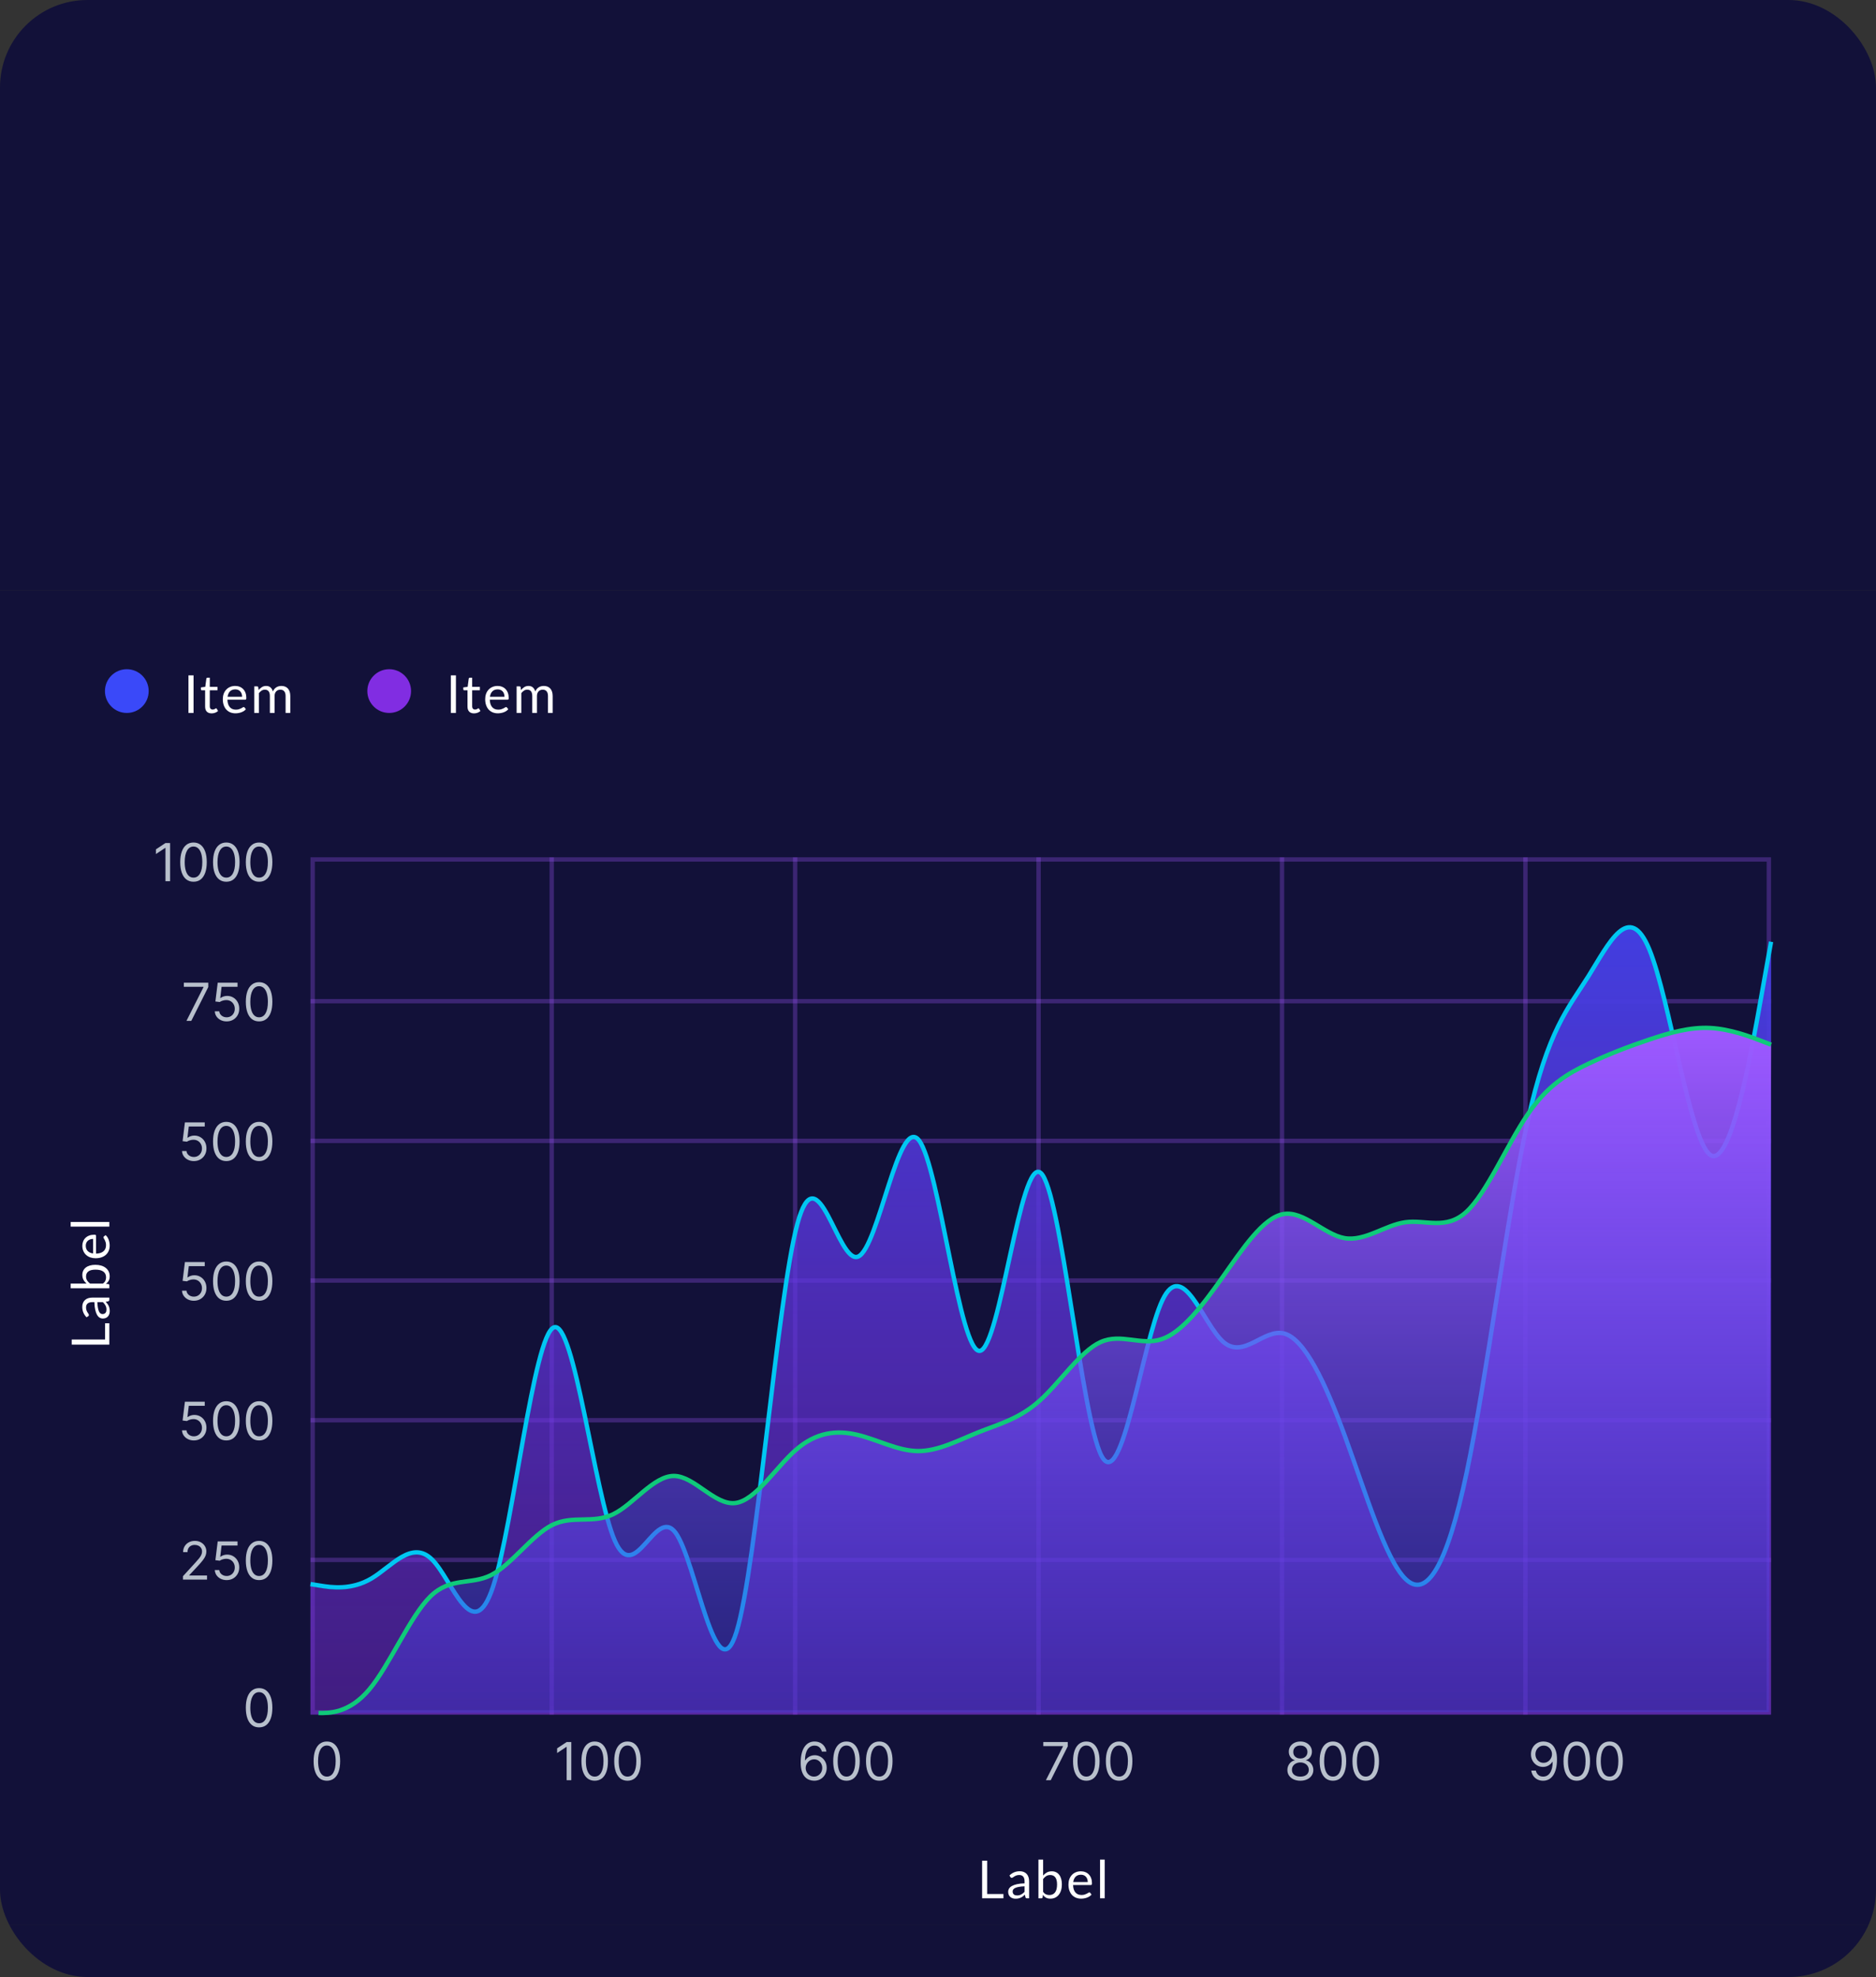 <svg width="429" height="452" viewBox="0 0 429 452" fill="none" xmlns="http://www.w3.org/2000/svg">
<rect x="0" y="0" width="429" height="452" fill="#333333" stroke="none"/>
<g clip-path="url(#clip0_2136_656)">
<rect width="429" height="135" fill="#121139"/>
<rect width="429" height="305" transform="translate(0 135)" fill="#121139"/>
<circle cx="29" cy="158" r="5" fill="#3A49F9"/>
<path d="M44.262 163H43.098V154.402H44.262V163ZM48.4 163.096C47.919 163.096 47.55 162.962 47.289 162.694C47.033 162.426 46.906 162.04 46.906 161.536V157.816H46.173C46.109 157.816 46.056 157.798 46.011 157.762C45.968 157.722 45.946 157.662 45.946 157.582V157.156L46.941 157.03L47.188 155.152C47.2 155.092 47.225 155.044 47.266 155.008C47.309 154.968 47.365 154.948 47.434 154.948H47.974V157.042H49.731V157.816H47.974V161.464C47.974 161.72 48.035 161.91 48.16 162.034C48.283 162.158 48.444 162.22 48.639 162.22C48.752 162.22 48.847 162.206 48.928 162.178C49.011 162.146 49.084 162.112 49.144 162.076C49.203 162.04 49.254 162.008 49.294 161.98C49.337 161.948 49.376 161.932 49.407 161.932C49.464 161.932 49.514 161.966 49.557 162.034L49.87 162.544C49.685 162.716 49.464 162.852 49.203 162.952C48.944 163.048 48.675 163.096 48.4 163.096ZM55.367 159.298C55.367 159.05 55.331 158.824 55.259 158.62C55.191 158.412 55.089 158.234 54.953 158.086C54.821 157.934 54.659 157.818 54.467 157.738C54.275 157.654 54.057 157.612 53.813 157.612C53.301 157.612 52.895 157.762 52.595 158.062C52.299 158.358 52.115 158.77 52.043 159.298H55.367ZM56.231 162.148C56.099 162.308 55.941 162.448 55.757 162.568C55.573 162.684 55.375 162.78 55.163 162.856C54.955 162.932 54.739 162.988 54.515 163.024C54.291 163.064 54.069 163.084 53.849 163.084C53.429 163.084 53.041 163.014 52.685 162.874C52.333 162.73 52.027 162.522 51.767 162.25C51.511 161.974 51.311 161.634 51.167 161.23C51.023 160.826 50.951 160.362 50.951 159.838C50.951 159.414 51.015 159.018 51.143 158.65C51.275 158.282 51.463 157.964 51.707 157.696C51.951 157.424 52.249 157.212 52.601 157.06C52.953 156.904 53.349 156.826 53.789 156.826C54.153 156.826 54.489 156.888 54.797 157.012C55.109 157.132 55.377 157.308 55.601 157.54C55.829 157.768 56.007 158.052 56.135 158.392C56.263 158.728 56.327 159.112 56.327 159.544C56.327 159.712 56.309 159.824 56.273 159.88C56.237 159.936 56.169 159.964 56.069 159.964H52.007C52.019 160.348 52.071 160.682 52.163 160.966C52.259 161.25 52.391 161.488 52.559 161.68C52.727 161.868 52.927 162.01 53.159 162.106C53.391 162.198 53.651 162.244 53.939 162.244C54.207 162.244 54.437 162.214 54.629 162.154C54.825 162.09 54.993 162.022 55.133 161.95C55.273 161.878 55.389 161.812 55.481 161.752C55.577 161.688 55.659 161.656 55.727 161.656C55.815 161.656 55.883 161.69 55.931 161.758L56.231 162.148ZM58.139 163V156.922H58.781C58.933 156.922 59.027 156.996 59.063 157.144L59.141 157.768C59.365 157.492 59.617 157.266 59.897 157.09C60.177 156.914 60.501 156.826 60.869 156.826C61.277 156.826 61.607 156.94 61.859 157.168C62.115 157.396 62.299 157.704 62.411 158.092C62.499 157.872 62.611 157.682 62.747 157.522C62.887 157.362 63.043 157.23 63.215 157.126C63.387 157.022 63.569 156.946 63.761 156.898C63.957 156.85 64.155 156.826 64.355 156.826C64.675 156.826 64.959 156.878 65.207 156.982C65.459 157.082 65.671 157.23 65.843 157.426C66.019 157.622 66.153 157.864 66.245 158.152C66.337 158.436 66.383 158.762 66.383 159.13V163H65.309V159.13C65.309 158.654 65.205 158.294 64.997 158.05C64.789 157.802 64.489 157.678 64.097 157.678C63.921 157.678 63.753 157.71 63.593 157.774C63.437 157.834 63.299 157.924 63.179 158.044C63.059 158.164 62.963 158.316 62.891 158.5C62.823 158.68 62.789 158.89 62.789 159.13V163H61.715V159.13C61.715 158.642 61.617 158.278 61.421 158.038C61.225 157.798 60.939 157.678 60.563 157.678C60.299 157.678 60.055 157.75 59.831 157.894C59.607 158.034 59.401 158.226 59.213 158.47V163H58.139Z" fill="white"/>
<circle cx="89" cy="158" r="5" fill="#812DE2"/>
<path d="M104.262 163H103.098V154.402H104.262V163ZM108.4 163.096C107.92 163.096 107.55 162.962 107.29 162.694C107.034 162.426 106.906 162.04 106.906 161.536V157.816H106.174C106.11 157.816 106.056 157.798 106.012 157.762C105.968 157.722 105.946 157.662 105.946 157.582V157.156L106.942 157.03L107.188 155.152C107.2 155.092 107.226 155.044 107.266 155.008C107.31 154.968 107.366 154.948 107.434 154.948H107.974V157.042H109.732V157.816H107.974V161.464C107.974 161.72 108.036 161.91 108.16 162.034C108.284 162.158 108.444 162.22 108.64 162.22C108.752 162.22 108.848 162.206 108.928 162.178C109.012 162.146 109.084 162.112 109.144 162.076C109.204 162.04 109.254 162.008 109.294 161.98C109.338 161.948 109.376 161.932 109.408 161.932C109.464 161.932 109.514 161.966 109.558 162.034L109.87 162.544C109.686 162.716 109.464 162.852 109.204 162.952C108.944 163.048 108.676 163.096 108.4 163.096ZM115.367 159.298C115.367 159.05 115.331 158.824 115.259 158.62C115.191 158.412 115.089 158.234 114.953 158.086C114.821 157.934 114.659 157.818 114.467 157.738C114.275 157.654 114.057 157.612 113.813 157.612C113.301 157.612 112.895 157.762 112.595 158.062C112.299 158.358 112.115 158.77 112.043 159.298H115.367ZM116.231 162.148C116.099 162.308 115.941 162.448 115.757 162.568C115.573 162.684 115.375 162.78 115.163 162.856C114.955 162.932 114.739 162.988 114.515 163.024C114.291 163.064 114.069 163.084 113.849 163.084C113.429 163.084 113.041 163.014 112.685 162.874C112.333 162.73 112.027 162.522 111.767 162.25C111.511 161.974 111.311 161.634 111.167 161.23C111.023 160.826 110.951 160.362 110.951 159.838C110.951 159.414 111.015 159.018 111.143 158.65C111.275 158.282 111.463 157.964 111.707 157.696C111.951 157.424 112.249 157.212 112.601 157.06C112.953 156.904 113.349 156.826 113.789 156.826C114.153 156.826 114.489 156.888 114.797 157.012C115.109 157.132 115.377 157.308 115.601 157.54C115.829 157.768 116.007 158.052 116.135 158.392C116.263 158.728 116.327 159.112 116.327 159.544C116.327 159.712 116.309 159.824 116.273 159.88C116.237 159.936 116.169 159.964 116.069 159.964H112.007C112.019 160.348 112.071 160.682 112.163 160.966C112.259 161.25 112.391 161.488 112.559 161.68C112.727 161.868 112.927 162.01 113.159 162.106C113.391 162.198 113.651 162.244 113.939 162.244C114.207 162.244 114.437 162.214 114.629 162.154C114.825 162.09 114.993 162.022 115.133 161.95C115.273 161.878 115.389 161.812 115.481 161.752C115.577 161.688 115.659 161.656 115.727 161.656C115.815 161.656 115.883 161.69 115.931 161.758L116.231 162.148ZM118.139 163V156.922H118.781C118.933 156.922 119.027 156.996 119.063 157.144L119.141 157.768C119.365 157.492 119.617 157.266 119.897 157.09C120.177 156.914 120.501 156.826 120.869 156.826C121.277 156.826 121.607 156.94 121.859 157.168C122.115 157.396 122.299 157.704 122.411 158.092C122.499 157.872 122.611 157.682 122.747 157.522C122.887 157.362 123.043 157.23 123.215 157.126C123.387 157.022 123.569 156.946 123.761 156.898C123.957 156.85 124.155 156.826 124.355 156.826C124.675 156.826 124.959 156.878 125.207 156.982C125.459 157.082 125.671 157.23 125.843 157.426C126.019 157.622 126.153 157.864 126.245 158.152C126.337 158.436 126.383 158.762 126.383 159.13V163H125.309V159.13C125.309 158.654 125.205 158.294 124.997 158.05C124.789 157.802 124.489 157.678 124.097 157.678C123.921 157.678 123.753 157.71 123.593 157.774C123.437 157.834 123.299 157.924 123.179 158.044C123.059 158.164 122.963 158.316 122.891 158.5C122.823 158.68 122.789 158.89 122.789 159.13V163H121.715V159.13C121.715 158.642 121.617 158.278 121.421 158.038C121.225 157.798 120.939 157.678 120.563 157.678C120.299 157.678 120.055 157.75 119.831 157.894C119.607 158.034 119.401 158.226 119.213 158.47V163H118.139Z" fill="white"/>
<path d="M38.894 192.739V201.467H37.837V193.847H37.785L35.655 195.262V194.188L37.837 192.739H38.894ZM44.25 201.586C43.608 201.586 43.061 201.411 42.609 201.062C42.158 200.71 41.812 200.2 41.574 199.532C41.335 198.862 41.216 198.052 41.216 197.103C41.216 196.16 41.335 195.354 41.574 194.687C41.815 194.016 42.162 193.505 42.614 193.153C43.068 192.798 43.614 192.62 44.25 192.62C44.886 192.62 45.43 192.798 45.882 193.153C46.337 193.505 46.683 194.016 46.922 194.687C47.163 195.354 47.284 196.16 47.284 197.103C47.284 198.052 47.165 198.862 46.926 199.532C46.688 200.2 46.342 200.71 45.891 201.062C45.439 201.411 44.892 201.586 44.25 201.586ZM44.25 200.648C44.886 200.648 45.381 200.342 45.733 199.728C46.085 199.114 46.261 198.239 46.261 197.103C46.261 196.347 46.18 195.704 46.019 195.173C45.859 194.641 45.629 194.237 45.328 193.958C45.03 193.68 44.67 193.541 44.25 193.541C43.619 193.541 43.126 193.852 42.771 194.474C42.416 195.093 42.239 195.97 42.239 197.103C42.239 197.859 42.318 198.501 42.477 199.029C42.636 199.558 42.865 199.96 43.163 200.235C43.465 200.511 43.827 200.648 44.25 200.648ZM51.75 201.586C51.108 201.586 50.561 201.411 50.109 201.062C49.658 200.71 49.312 200.2 49.074 199.532C48.835 198.862 48.716 198.052 48.716 197.103C48.716 196.16 48.835 195.354 49.074 194.687C49.315 194.016 49.662 193.505 50.114 193.153C50.568 192.798 51.114 192.62 51.75 192.62C52.386 192.62 52.93 192.798 53.382 193.153C53.837 193.505 54.183 194.016 54.422 194.687C54.663 195.354 54.784 196.16 54.784 197.103C54.784 198.052 54.665 198.862 54.426 199.532C54.188 200.2 53.842 200.71 53.391 201.062C52.939 201.411 52.392 201.586 51.75 201.586ZM51.75 200.648C52.386 200.648 52.881 200.342 53.233 199.728C53.585 199.114 53.761 198.239 53.761 197.103C53.761 196.347 53.68 195.704 53.519 195.173C53.359 194.641 53.129 194.237 52.828 193.958C52.53 193.68 52.17 193.541 51.75 193.541C51.119 193.541 50.626 193.852 50.271 194.474C49.916 195.093 49.739 195.97 49.739 197.103C49.739 197.859 49.818 198.501 49.977 199.029C50.136 199.558 50.365 199.96 50.663 200.235C50.965 200.511 51.327 200.648 51.75 200.648ZM59.25 201.586C58.608 201.586 58.061 201.411 57.609 201.062C57.158 200.71 56.812 200.2 56.574 199.532C56.335 198.862 56.216 198.052 56.216 197.103C56.216 196.16 56.335 195.354 56.574 194.687C56.815 194.016 57.162 193.505 57.614 193.153C58.068 192.798 58.614 192.62 59.25 192.62C59.886 192.62 60.43 192.798 60.882 193.153C61.337 193.505 61.683 194.016 61.922 194.687C62.163 195.354 62.284 196.16 62.284 197.103C62.284 198.052 62.165 198.862 61.926 199.532C61.688 200.2 61.342 200.71 60.891 201.062C60.439 201.411 59.892 201.586 59.25 201.586ZM59.25 200.648C59.886 200.648 60.381 200.342 60.733 199.728C61.085 199.114 61.261 198.239 61.261 197.103C61.261 196.347 61.18 195.704 61.019 195.173C60.859 194.641 60.629 194.237 60.328 193.958C60.03 193.68 59.67 193.541 59.25 193.541C58.619 193.541 58.126 193.852 57.771 194.474C57.416 195.093 57.239 195.97 57.239 197.103C57.239 197.859 57.318 198.501 57.477 199.029C57.636 199.558 57.865 199.96 58.163 200.235C58.465 200.511 58.827 200.648 59.25 200.648Z" fill="#B8C0CC"/>
<path d="M42.637 233.4L46.541 225.678V225.61H42.041V224.673H47.631V225.661L43.745 233.4H42.637ZM51.83 233.519C51.33 233.519 50.88 233.42 50.479 233.221C50.078 233.022 49.758 232.749 49.516 232.403C49.275 232.056 49.142 231.661 49.12 231.218H50.142C50.182 231.613 50.361 231.94 50.679 232.198C51 232.454 51.384 232.582 51.83 232.582C52.188 232.582 52.506 232.498 52.784 232.33C53.066 232.163 53.286 231.933 53.445 231.64C53.607 231.345 53.688 231.011 53.688 230.639C53.688 230.258 53.604 229.918 53.436 229.62C53.272 229.319 53.044 229.082 52.755 228.909C52.465 228.735 52.134 228.647 51.762 228.644C51.495 228.642 51.221 228.683 50.939 228.768C50.658 228.85 50.426 228.957 50.245 229.088L49.256 228.968L49.784 224.673H54.319V225.61H50.671L50.364 228.184H50.415C50.594 228.042 50.819 227.924 51.088 227.83C51.358 227.737 51.64 227.69 51.932 227.69C52.466 227.69 52.942 227.818 53.36 228.073C53.78 228.326 54.11 228.673 54.348 229.113C54.59 229.553 54.711 230.056 54.711 230.622C54.711 231.178 54.586 231.676 54.336 232.113C54.088 232.548 53.748 232.892 53.313 233.144C52.878 233.394 52.384 233.519 51.83 233.519ZM59.25 233.519C58.608 233.519 58.061 233.345 57.609 232.995C57.158 232.643 56.812 232.133 56.574 231.465C56.335 230.795 56.216 229.985 56.216 229.036C56.216 228.093 56.335 227.288 56.574 226.62C56.815 225.95 57.162 225.438 57.614 225.086C58.068 224.731 58.614 224.553 59.25 224.553C59.886 224.553 60.43 224.731 60.882 225.086C61.337 225.438 61.683 225.95 61.922 226.62C62.163 227.288 62.284 228.093 62.284 229.036C62.284 229.985 62.165 230.795 61.926 231.465C61.688 232.133 61.342 232.643 60.891 232.995C60.439 233.345 59.892 233.519 59.25 233.519ZM59.25 232.582C59.886 232.582 60.381 232.275 60.733 231.661C61.085 231.048 61.261 230.173 61.261 229.036C61.261 228.281 61.18 227.637 61.019 227.106C60.859 226.575 60.629 226.17 60.328 225.892C60.03 225.613 59.67 225.474 59.25 225.474C58.619 225.474 58.126 225.785 57.771 226.407C57.416 227.026 57.239 227.903 57.239 229.036C57.239 229.792 57.318 230.434 57.477 230.963C57.636 231.491 57.865 231.893 58.163 232.168C58.465 232.444 58.827 232.582 59.25 232.582Z" fill="#B8C0CC"/>
<path d="M71 228.9H405" stroke="#9E59FF" stroke-opacity="0.29"/>
<path d="M44.33 265.453C43.83 265.453 43.38 265.353 42.979 265.154C42.578 264.956 42.258 264.683 42.016 264.336C41.775 263.99 41.642 263.595 41.62 263.152H42.642C42.682 263.546 42.861 263.873 43.179 264.132C43.5 264.387 43.884 264.515 44.33 264.515C44.688 264.515 45.006 264.431 45.284 264.264C45.566 264.096 45.786 263.866 45.945 263.573C46.107 263.278 46.188 262.944 46.188 262.572C46.188 262.191 46.104 261.852 45.936 261.554C45.772 261.252 45.544 261.015 45.255 260.842C44.965 260.669 44.634 260.581 44.262 260.578C43.995 260.575 43.721 260.616 43.439 260.701C43.158 260.784 42.926 260.89 42.745 261.021L41.756 260.902L42.284 256.606H46.819V257.544H43.171L42.864 260.117H42.915C43.094 259.975 43.319 259.858 43.588 259.764C43.858 259.67 44.14 259.623 44.432 259.623C44.966 259.623 45.442 259.751 45.86 260.007C46.28 260.26 46.61 260.606 46.848 261.046C47.09 261.487 47.211 261.99 47.211 262.555C47.211 263.112 47.086 263.609 46.836 264.046C46.588 264.481 46.248 264.825 45.813 265.078C45.378 265.328 44.884 265.453 44.33 265.453ZM51.75 265.453C51.108 265.453 50.561 265.278 50.109 264.929C49.658 264.576 49.312 264.066 49.074 263.399C48.835 262.728 48.716 261.919 48.716 260.97C48.716 260.027 48.835 259.221 49.074 258.554C49.315 257.883 49.662 257.372 50.114 257.019C50.568 256.664 51.114 256.487 51.75 256.487C52.386 256.487 52.93 256.664 53.382 257.019C53.837 257.372 54.183 257.883 54.422 258.554C54.663 259.221 54.784 260.027 54.784 260.97C54.784 261.919 54.665 262.728 54.426 263.399C54.188 264.066 53.842 264.576 53.391 264.929C52.939 265.278 52.392 265.453 51.75 265.453ZM51.75 264.515C52.386 264.515 52.881 264.208 53.233 263.595C53.585 262.981 53.761 262.106 53.761 260.97C53.761 260.214 53.68 259.571 53.519 259.039C53.359 258.508 53.129 258.103 52.828 257.825C52.53 257.546 52.17 257.407 51.75 257.407C51.119 257.407 50.626 257.718 50.271 258.34C49.916 258.96 49.739 259.836 49.739 260.97C49.739 261.725 49.818 262.367 49.977 262.896C50.136 263.424 50.365 263.826 50.663 264.102C50.965 264.377 51.327 264.515 51.75 264.515ZM59.25 265.453C58.608 265.453 58.061 265.278 57.609 264.929C57.158 264.576 56.812 264.066 56.574 263.399C56.335 262.728 56.216 261.919 56.216 260.97C56.216 260.027 56.335 259.221 56.574 258.554C56.815 257.883 57.162 257.372 57.614 257.019C58.068 256.664 58.614 256.487 59.25 256.487C59.886 256.487 60.43 256.664 60.882 257.019C61.337 257.372 61.683 257.883 61.922 258.554C62.163 259.221 62.284 260.027 62.284 260.97C62.284 261.919 62.165 262.728 61.926 263.399C61.688 264.066 61.342 264.576 60.891 264.929C60.439 265.278 59.892 265.453 59.25 265.453ZM59.25 264.515C59.886 264.515 60.381 264.208 60.733 263.595C61.085 262.981 61.261 262.106 61.261 260.97C61.261 260.214 61.18 259.571 61.019 259.039C60.859 258.508 60.629 258.103 60.328 257.825C60.03 257.546 59.67 257.407 59.25 257.407C58.619 257.407 58.126 257.718 57.771 258.34C57.416 258.96 57.239 259.836 57.239 260.97C57.239 261.725 57.318 262.367 57.477 262.896C57.636 263.424 57.865 263.826 58.163 264.102C58.465 264.377 58.827 264.515 59.25 264.515Z" fill="#B8C0CC"/>
<path d="M71 260.833H405" stroke="#9E59FF" stroke-opacity="0.29"/>
<path d="M44.33 297.386C43.83 297.386 43.38 297.286 42.979 297.088C42.578 296.889 42.258 296.616 42.016 296.269C41.775 295.923 41.642 295.528 41.62 295.085H42.642C42.682 295.48 42.861 295.806 43.179 296.065C43.5 296.321 43.884 296.448 44.33 296.448C44.688 296.448 45.006 296.365 45.284 296.197C45.566 296.029 45.786 295.799 45.945 295.507C46.107 295.211 46.188 294.877 46.188 294.505C46.188 294.125 46.104 293.785 45.936 293.487C45.772 293.186 45.544 292.948 45.255 292.775C44.965 292.602 44.634 292.514 44.262 292.511C43.995 292.508 43.721 292.549 43.439 292.634C43.158 292.717 42.926 292.823 42.745 292.954L41.756 292.835L42.284 288.539H46.819V289.477H43.171L42.864 292.051H42.915C43.094 291.909 43.319 291.791 43.588 291.697C43.858 291.603 44.14 291.556 44.432 291.556C44.966 291.556 45.442 291.684 45.86 291.94C46.28 292.193 46.61 292.539 46.848 292.98C47.09 293.42 47.211 293.923 47.211 294.488C47.211 295.045 47.086 295.542 46.836 295.98C46.588 296.414 46.248 296.758 45.813 297.011C45.378 297.261 44.884 297.386 44.33 297.386ZM51.75 297.386C51.108 297.386 50.561 297.211 50.109 296.862C49.658 296.509 49.312 296 49.074 295.332C48.835 294.661 48.716 293.852 48.716 292.903C48.716 291.96 48.835 291.154 49.074 290.487C49.315 289.816 49.662 289.305 50.114 288.953C50.568 288.598 51.114 288.42 51.75 288.42C52.386 288.42 52.93 288.598 53.382 288.953C53.837 289.305 54.183 289.816 54.422 290.487C54.663 291.154 54.784 291.96 54.784 292.903C54.784 293.852 54.665 294.661 54.426 295.332C54.188 296 53.842 296.509 53.391 296.862C52.939 297.211 52.392 297.386 51.75 297.386ZM51.75 296.448C52.386 296.448 52.881 296.142 53.233 295.528C53.585 294.914 53.761 294.039 53.761 292.903C53.761 292.147 53.68 291.504 53.519 290.973C53.359 290.441 53.129 290.036 52.828 289.758C52.53 289.48 52.17 289.34 51.75 289.34C51.119 289.34 50.626 289.652 50.271 290.274C49.916 290.893 49.739 291.769 49.739 292.903C49.739 293.659 49.818 294.301 49.977 294.829C50.136 295.358 50.365 295.759 50.663 296.035C50.965 296.311 51.327 296.448 51.75 296.448ZM59.25 297.386C58.608 297.386 58.061 297.211 57.609 296.862C57.158 296.509 56.812 296 56.574 295.332C56.335 294.661 56.216 293.852 56.216 292.903C56.216 291.96 56.335 291.154 56.574 290.487C56.815 289.816 57.162 289.305 57.614 288.953C58.068 288.598 58.614 288.42 59.25 288.42C59.886 288.42 60.43 288.598 60.882 288.953C61.337 289.305 61.683 289.816 61.922 290.487C62.163 291.154 62.284 291.96 62.284 292.903C62.284 293.852 62.165 294.661 61.926 295.332C61.688 296 61.342 296.509 60.891 296.862C60.439 297.211 59.892 297.386 59.25 297.386ZM59.25 296.448C59.886 296.448 60.381 296.142 60.733 295.528C61.085 294.914 61.261 294.039 61.261 292.903C61.261 292.147 61.18 291.504 61.019 290.973C60.859 290.441 60.629 290.036 60.328 289.758C60.03 289.48 59.67 289.34 59.25 289.34C58.619 289.34 58.126 289.652 57.771 290.274C57.416 290.893 57.239 291.769 57.239 292.903C57.239 293.659 57.318 294.301 57.477 294.829C57.636 295.358 57.865 295.759 58.163 296.035C58.465 296.311 58.827 296.448 59.25 296.448Z" fill="#B8C0CC"/>
<path d="M71 292.767H405" stroke="#9E59FF" stroke-opacity="0.29"/>
<path d="M44.33 329.319C43.83 329.319 43.38 329.22 42.979 329.021C42.578 328.822 42.258 328.549 42.016 328.203C41.775 327.856 41.642 327.461 41.62 327.018H42.642C42.682 327.413 42.861 327.74 43.179 327.998C43.5 328.254 43.884 328.382 44.33 328.382C44.688 328.382 45.006 328.298 45.284 328.13C45.566 327.963 45.786 327.733 45.945 327.44C46.107 327.145 46.188 326.811 46.188 326.439C46.188 326.058 46.104 325.718 45.936 325.42C45.772 325.119 45.544 324.882 45.255 324.708C44.965 324.535 44.634 324.447 44.262 324.444C43.995 324.441 43.721 324.483 43.439 324.568C43.158 324.65 42.926 324.757 42.745 324.887L41.756 324.768L42.284 320.473H46.819V321.41H43.171L42.864 323.984H42.915C43.094 323.842 43.319 323.724 43.588 323.63C43.858 323.537 44.14 323.49 44.432 323.49C44.966 323.49 45.442 323.618 45.86 323.873C46.28 324.126 46.61 324.473 46.848 324.913C47.09 325.353 47.211 325.856 47.211 326.422C47.211 326.978 47.086 327.476 46.836 327.913C46.588 328.348 46.248 328.691 45.813 328.944C45.378 329.194 44.884 329.319 44.33 329.319ZM51.75 329.319C51.108 329.319 50.561 329.145 50.109 328.795C49.658 328.443 49.312 327.933 49.074 327.265C48.835 326.595 48.716 325.785 48.716 324.836C48.716 323.893 48.835 323.088 49.074 322.42C49.315 321.75 49.662 321.238 50.114 320.886C50.568 320.531 51.114 320.353 51.75 320.353C52.386 320.353 52.93 320.531 53.382 320.886C53.837 321.238 54.183 321.75 54.422 322.42C54.663 323.088 54.784 323.893 54.784 324.836C54.784 325.785 54.665 326.595 54.426 327.265C54.188 327.933 53.842 328.443 53.391 328.795C52.939 329.145 52.392 329.319 51.75 329.319ZM51.75 328.382C52.386 328.382 52.881 328.075 53.233 327.461C53.585 326.848 53.761 325.973 53.761 324.836C53.761 324.081 53.68 323.437 53.519 322.906C53.359 322.375 53.129 321.97 52.828 321.691C52.53 321.413 52.17 321.274 51.75 321.274C51.119 321.274 50.626 321.585 50.271 322.207C49.916 322.826 49.739 323.703 49.739 324.836C49.739 325.592 49.818 326.234 49.977 326.762C50.136 327.291 50.365 327.693 50.663 327.968C50.965 328.244 51.327 328.382 51.75 328.382ZM59.25 329.319C58.608 329.319 58.061 329.145 57.609 328.795C57.158 328.443 56.812 327.933 56.574 327.265C56.335 326.595 56.216 325.785 56.216 324.836C56.216 323.893 56.335 323.088 56.574 322.42C56.815 321.75 57.162 321.238 57.614 320.886C58.068 320.531 58.614 320.353 59.25 320.353C59.886 320.353 60.43 320.531 60.882 320.886C61.337 321.238 61.683 321.75 61.922 322.42C62.163 323.088 62.284 323.893 62.284 324.836C62.284 325.785 62.165 326.595 61.926 327.265C61.688 327.933 61.342 328.443 60.891 328.795C60.439 329.145 59.892 329.319 59.25 329.319ZM59.25 328.382C59.886 328.382 60.381 328.075 60.733 327.461C61.085 326.848 61.261 325.973 61.261 324.836C61.261 324.081 61.18 323.437 61.019 322.906C60.859 322.375 60.629 321.97 60.328 321.691C60.03 321.413 59.67 321.274 59.25 321.274C58.619 321.274 58.126 321.585 57.771 322.207C57.416 322.826 57.239 323.703 57.239 324.836C57.239 325.592 57.318 326.234 57.477 326.762C57.636 327.291 57.865 327.693 58.163 327.968C58.465 328.244 58.827 328.382 59.25 328.382Z" fill="#B8C0CC"/>
<path d="M71 324.7H405" stroke="#9E59FF" stroke-opacity="0.29"/>
<path d="M41.837 361.133V360.366L44.718 357.213C45.056 356.844 45.334 356.523 45.553 356.25C45.772 355.974 45.934 355.716 46.039 355.474C46.147 355.23 46.201 354.974 46.201 354.707C46.201 354.4 46.127 354.135 45.979 353.91C45.834 353.686 45.635 353.513 45.383 353.39C45.13 353.268 44.846 353.207 44.53 353.207C44.195 353.207 43.902 353.277 43.652 353.416C43.405 353.552 43.213 353.744 43.077 353.991C42.944 354.238 42.877 354.528 42.877 354.861H41.871C41.871 354.349 41.989 353.9 42.225 353.514C42.461 353.128 42.782 352.826 43.188 352.611C43.597 352.395 44.056 352.287 44.564 352.287C45.076 352.287 45.529 352.395 45.924 352.611C46.319 352.826 46.628 353.118 46.853 353.484C47.077 353.851 47.189 354.258 47.189 354.707C47.189 355.028 47.131 355.342 47.015 355.649C46.901 355.953 46.702 356.292 46.418 356.667C46.137 357.04 45.746 357.494 45.246 358.031L43.286 360.128V360.196H47.343V361.133H41.837ZM51.83 361.253C51.33 361.253 50.88 361.153 50.479 360.954C50.078 360.755 49.758 360.483 49.516 360.136C49.275 359.79 49.142 359.395 49.12 358.951H50.142C50.182 359.346 50.361 359.673 50.679 359.932C51 360.187 51.384 360.315 51.83 360.315C52.188 360.315 52.506 360.231 52.784 360.064C53.066 359.896 53.286 359.666 53.445 359.373C53.607 359.078 53.688 358.744 53.688 358.372C53.688 357.991 53.604 357.652 53.436 357.353C53.272 357.052 53.044 356.815 52.755 356.642C52.465 356.469 52.134 356.38 51.762 356.378C51.495 356.375 51.221 356.416 50.939 356.501C50.658 356.584 50.426 356.69 50.245 356.821L49.256 356.701L49.784 352.406H54.319V353.344H50.671L50.364 355.917H50.415C50.594 355.775 50.819 355.657 51.088 355.564C51.358 355.47 51.64 355.423 51.932 355.423C52.466 355.423 52.942 355.551 53.36 355.807C53.78 356.059 54.11 356.406 54.348 356.846C54.59 357.287 54.711 357.79 54.711 358.355C54.711 358.912 54.586 359.409 54.336 359.846C54.088 360.281 53.748 360.625 53.313 360.878C52.878 361.128 52.384 361.253 51.83 361.253ZM59.25 361.253C58.608 361.253 58.061 361.078 57.609 360.728C57.158 360.376 56.812 359.866 56.574 359.199C56.335 358.528 56.216 357.719 56.216 356.77C56.216 355.826 56.335 355.021 56.574 354.353C56.815 353.683 57.162 353.172 57.614 352.819C58.068 352.464 58.614 352.287 59.25 352.287C59.886 352.287 60.43 352.464 60.882 352.819C61.337 353.172 61.683 353.683 61.922 354.353C62.163 355.021 62.284 355.826 62.284 356.77C62.284 357.719 62.165 358.528 61.926 359.199C61.688 359.866 61.342 360.376 60.891 360.728C60.439 361.078 59.892 361.253 59.25 361.253ZM59.25 360.315C59.886 360.315 60.381 360.008 60.733 359.395C61.085 358.781 61.261 357.906 61.261 356.77C61.261 356.014 61.18 355.371 61.019 354.839C60.859 354.308 60.629 353.903 60.328 353.625C60.03 353.346 59.67 353.207 59.25 353.207C58.619 353.207 58.126 353.518 57.771 354.14C57.416 354.76 57.239 355.636 57.239 356.77C57.239 357.525 57.318 358.167 57.477 358.696C57.636 359.224 57.865 359.626 58.163 359.902C58.465 360.177 58.827 360.315 59.25 360.315Z" fill="#B8C0CC"/>
<path d="M71 356.633H405" stroke="#9E59FF" stroke-opacity="0.29"/>
<path d="M59.25 394.919C58.608 394.919 58.061 394.745 57.609 394.395C57.158 394.043 56.812 393.533 56.574 392.865C56.335 392.195 56.216 391.385 56.216 390.436C56.216 389.493 56.335 388.688 56.574 388.02C56.815 387.35 57.162 386.838 57.614 386.486C58.068 386.131 58.614 385.953 59.25 385.953C59.886 385.953 60.43 386.131 60.882 386.486C61.337 386.838 61.683 387.35 61.922 388.02C62.163 388.688 62.284 389.493 62.284 390.436C62.284 391.385 62.165 392.195 61.926 392.865C61.688 393.533 61.342 394.043 60.891 394.395C60.439 394.745 59.892 394.919 59.25 394.919ZM59.25 393.982C59.886 393.982 60.381 393.675 60.733 393.061C61.085 392.448 61.261 391.573 61.261 390.436C61.261 389.681 61.18 389.037 61.019 388.506C60.859 387.975 60.629 387.57 60.328 387.292C60.03 387.013 59.67 386.874 59.25 386.874C58.619 386.874 58.126 387.185 57.771 387.807C57.416 388.426 57.239 389.303 57.239 390.436C57.239 391.192 57.318 391.834 57.477 392.363C57.636 392.891 57.865 393.293 58.163 393.569C58.465 393.844 58.827 393.982 59.25 393.982Z" fill="#B8C0CC"/>
<rect x="71.5" y="196.5" width="333" height="195" stroke="#9E59FF" stroke-opacity="0.29"/>
<path d="M74.75 407.119C74.108 407.119 73.561 406.945 73.109 406.595C72.658 406.243 72.312 405.733 72.074 405.065C71.835 404.395 71.716 403.585 71.716 402.636C71.716 401.693 71.835 400.888 72.074 400.22C72.315 399.55 72.662 399.038 73.114 398.686C73.568 398.331 74.114 398.153 74.75 398.153C75.386 398.153 75.93 398.331 76.382 398.686C76.837 399.038 77.183 399.55 77.422 400.22C77.663 400.888 77.784 401.693 77.784 402.636C77.784 403.585 77.665 404.395 77.426 405.065C77.188 405.733 76.842 406.243 76.391 406.595C75.939 406.945 75.392 407.119 74.75 407.119ZM74.75 406.182C75.386 406.182 75.881 405.875 76.233 405.261C76.585 404.648 76.761 403.773 76.761 402.636C76.761 401.881 76.68 401.237 76.519 400.706C76.359 400.175 76.129 399.77 75.828 399.491C75.53 399.213 75.171 399.074 74.75 399.074C74.119 399.074 73.626 399.385 73.271 400.007C72.916 400.626 72.739 401.503 72.739 402.636C72.739 403.392 72.818 404.034 72.977 404.562C73.136 405.091 73.365 405.493 73.663 405.768C73.965 406.044 74.327 406.182 74.75 406.182Z" fill="#B8C0CC"/>
<line x1="126.167" y1="392" x2="126.167" y2="196" stroke="#9E59FF" stroke-opacity="0.29"/>
<path d="M130.639 398.273V407H129.582V399.381H129.531L127.4 400.795V399.722L129.582 398.273H130.639ZM135.995 407.119C135.353 407.119 134.806 406.945 134.354 406.595C133.903 406.243 133.558 405.733 133.319 405.065C133.08 404.395 132.961 403.585 132.961 402.636C132.961 401.693 133.08 400.888 133.319 400.22C133.56 399.55 133.907 399.038 134.359 398.686C134.813 398.331 135.359 398.153 135.995 398.153C136.631 398.153 137.176 398.331 137.627 398.686C138.082 399.038 138.428 399.55 138.667 400.22C138.908 400.888 139.029 401.693 139.029 402.636C139.029 403.585 138.91 404.395 138.671 405.065C138.433 405.733 138.087 406.243 137.636 406.595C137.184 406.945 136.637 407.119 135.995 407.119ZM135.995 406.182C136.631 406.182 137.126 405.875 137.478 405.261C137.83 404.648 138.006 403.773 138.006 402.636C138.006 401.881 137.926 401.237 137.764 400.706C137.604 400.175 137.374 399.77 137.073 399.491C136.775 399.213 136.416 399.074 135.995 399.074C135.364 399.074 134.872 399.385 134.516 400.007C134.161 400.626 133.984 401.503 133.984 402.636C133.984 403.392 134.063 404.034 134.222 404.562C134.381 405.091 134.61 405.493 134.908 405.768C135.21 406.044 135.572 406.182 135.995 406.182ZM143.495 407.119C142.853 407.119 142.306 406.945 141.854 406.595C141.403 406.243 141.058 405.733 140.819 405.065C140.58 404.395 140.461 403.585 140.461 402.636C140.461 401.693 140.58 400.888 140.819 400.22C141.06 399.55 141.407 399.038 141.859 398.686C142.313 398.331 142.859 398.153 143.495 398.153C144.131 398.153 144.676 398.331 145.127 398.686C145.582 399.038 145.928 399.55 146.167 400.22C146.408 400.888 146.529 401.693 146.529 402.636C146.529 403.585 146.41 404.395 146.171 405.065C145.933 405.733 145.587 406.243 145.136 406.595C144.684 406.945 144.137 407.119 143.495 407.119ZM143.495 406.182C144.131 406.182 144.626 405.875 144.978 405.261C145.33 404.648 145.506 403.773 145.506 402.636C145.506 401.881 145.426 401.237 145.264 400.706C145.104 400.175 144.874 399.77 144.573 399.491C144.275 399.213 143.916 399.074 143.495 399.074C142.864 399.074 142.372 399.385 142.016 400.007C141.661 400.626 141.484 401.503 141.484 402.636C141.484 403.392 141.563 404.034 141.722 404.562C141.881 405.091 142.11 405.493 142.408 405.768C142.71 406.044 143.072 406.182 143.495 406.182Z" fill="#B8C0CC"/>
<line x1="181.833" y1="392" x2="181.833" y2="196" stroke="#9E59FF" stroke-opacity="0.29"/>
<path d="M186.134 407.119C185.776 407.114 185.418 407.045 185.06 406.915C184.702 406.784 184.376 406.564 184.08 406.254C183.785 405.942 183.547 405.52 183.369 404.989C183.19 404.455 183.1 403.784 183.1 402.977C183.1 402.205 183.172 401.52 183.317 400.923C183.462 400.324 183.672 399.82 183.948 399.411C184.224 398.999 184.556 398.686 184.945 398.473C185.337 398.26 185.779 398.153 186.271 398.153C186.759 398.153 187.194 398.251 187.574 398.447C187.958 398.641 188.271 398.911 188.512 399.257C188.753 399.604 188.91 400.003 188.981 400.455H187.941C187.844 400.062 187.657 399.737 187.378 399.479C187.1 399.22 186.731 399.091 186.271 399.091C185.594 399.091 185.062 399.385 184.672 399.973C184.286 400.561 184.092 401.386 184.089 402.449H184.157C184.316 402.207 184.505 402.001 184.724 401.831C184.945 401.658 185.19 401.524 185.457 401.43C185.724 401.337 186.006 401.29 186.305 401.29C186.805 401.29 187.262 401.415 187.677 401.665C188.092 401.912 188.424 402.254 188.674 402.692C188.924 403.126 189.049 403.625 189.049 404.188C189.049 404.727 188.928 405.222 188.687 405.67C188.445 406.116 188.106 406.472 187.668 406.736C187.234 406.997 186.722 407.125 186.134 407.119ZM186.134 406.182C186.492 406.182 186.813 406.092 187.097 405.913C187.384 405.734 187.61 405.494 187.775 405.193C187.942 404.892 188.026 404.557 188.026 404.188C188.026 403.827 187.945 403.499 187.783 403.203C187.624 402.905 187.404 402.668 187.123 402.491C186.844 402.315 186.526 402.227 186.168 402.227C185.898 402.227 185.647 402.281 185.414 402.389C185.181 402.494 184.976 402.639 184.8 402.824C184.627 403.009 184.491 403.22 184.391 403.459C184.292 403.695 184.242 403.943 184.242 404.205C184.242 404.551 184.323 404.875 184.485 405.176C184.65 405.477 184.874 405.72 185.158 405.905C185.445 406.089 185.771 406.182 186.134 406.182ZM193.571 407.119C192.929 407.119 192.382 406.945 191.931 406.595C191.479 406.243 191.134 405.733 190.895 405.065C190.657 404.395 190.537 403.585 190.537 402.636C190.537 401.693 190.657 400.888 190.895 400.22C191.137 399.55 191.483 399.038 191.935 398.686C192.389 398.331 192.935 398.153 193.571 398.153C194.208 398.153 194.752 398.331 195.203 398.686C195.658 399.038 196.005 399.55 196.243 400.22C196.485 400.888 196.605 401.693 196.605 402.636C196.605 403.585 196.486 404.395 196.247 405.065C196.009 405.733 195.664 406.243 195.212 406.595C194.76 406.945 194.213 407.119 193.571 407.119ZM193.571 406.182C194.208 406.182 194.702 405.875 195.054 405.261C195.407 404.648 195.583 403.773 195.583 402.636C195.583 401.881 195.502 401.237 195.34 400.706C195.181 400.175 194.951 399.77 194.649 399.491C194.351 399.213 193.992 399.074 193.571 399.074C192.941 399.074 192.448 399.385 192.093 400.007C191.737 400.626 191.56 401.503 191.56 402.636C191.56 403.392 191.639 404.034 191.799 404.562C191.958 405.091 192.186 405.493 192.485 405.768C192.786 406.044 193.148 406.182 193.571 406.182ZM201.071 407.119C200.429 407.119 199.882 406.945 199.431 406.595C198.979 406.243 198.634 405.733 198.395 405.065C198.157 404.395 198.037 403.585 198.037 402.636C198.037 401.693 198.157 400.888 198.395 400.22C198.637 399.55 198.983 399.038 199.435 398.686C199.889 398.331 200.435 398.153 201.071 398.153C201.708 398.153 202.252 398.331 202.703 398.686C203.158 399.038 203.505 399.55 203.743 400.22C203.985 400.888 204.105 401.693 204.105 402.636C204.105 403.585 203.986 404.395 203.747 405.065C203.509 405.733 203.164 406.243 202.712 406.595C202.26 406.945 201.713 407.119 201.071 407.119ZM201.071 406.182C201.708 406.182 202.202 405.875 202.554 405.261C202.907 404.648 203.083 403.773 203.083 402.636C203.083 401.881 203.002 401.237 202.84 400.706C202.681 400.175 202.451 399.77 202.149 399.491C201.851 399.213 201.492 399.074 201.071 399.074C200.441 399.074 199.948 399.385 199.593 400.007C199.237 400.626 199.06 401.503 199.06 402.636C199.06 403.392 199.139 404.034 199.299 404.562C199.458 405.091 199.686 405.493 199.985 405.768C200.286 406.044 200.648 406.182 201.071 406.182Z" fill="#B8C0CC"/>
<line x1="237.5" y1="392" x2="237.5" y2="196" stroke="#9E59FF" stroke-opacity="0.29"/>
<path d="M239.176 407L243.08 399.278V399.21H238.58V398.273H244.17V399.261L240.284 407H239.176ZM248.418 407.119C247.776 407.119 247.229 406.945 246.777 406.595C246.326 406.243 245.98 405.733 245.742 405.065C245.503 404.395 245.384 403.585 245.384 402.636C245.384 401.693 245.503 400.888 245.742 400.22C245.983 399.55 246.33 399.038 246.782 398.686C247.236 398.331 247.782 398.153 248.418 398.153C249.054 398.153 249.598 398.331 250.05 398.686C250.505 399.038 250.851 399.55 251.09 400.22C251.331 400.888 251.452 401.693 251.452 402.636C251.452 403.585 251.333 404.395 251.094 405.065C250.855 405.733 250.51 406.243 250.059 406.595C249.607 406.945 249.06 407.119 248.418 407.119ZM248.418 406.182C249.054 406.182 249.549 405.875 249.901 405.261C250.253 404.648 250.429 403.773 250.429 402.636C250.429 401.881 250.348 401.237 250.186 400.706C250.027 400.175 249.797 399.77 249.496 399.491C249.198 399.213 248.838 399.074 248.418 399.074C247.787 399.074 247.294 399.385 246.939 400.007C246.584 400.626 246.407 401.503 246.407 402.636C246.407 403.392 246.486 404.034 246.645 404.562C246.804 405.091 247.033 405.493 247.331 405.768C247.632 406.044 247.995 406.182 248.418 406.182ZM255.918 407.119C255.276 407.119 254.729 406.945 254.277 406.595C253.826 406.243 253.48 405.733 253.242 405.065C253.003 404.395 252.884 403.585 252.884 402.636C252.884 401.693 253.003 400.888 253.242 400.22C253.483 399.55 253.83 399.038 254.282 398.686C254.736 398.331 255.282 398.153 255.918 398.153C256.554 398.153 257.098 398.331 257.55 398.686C258.005 399.038 258.351 399.55 258.59 400.22C258.831 400.888 258.952 401.693 258.952 402.636C258.952 403.585 258.833 404.395 258.594 405.065C258.355 405.733 258.01 406.243 257.559 406.595C257.107 406.945 256.56 407.119 255.918 407.119ZM255.918 406.182C256.554 406.182 257.049 405.875 257.401 405.261C257.753 404.648 257.929 403.773 257.929 402.636C257.929 401.881 257.848 401.237 257.686 400.706C257.527 400.175 257.297 399.77 256.996 399.491C256.698 399.213 256.338 399.074 255.918 399.074C255.287 399.074 254.794 399.385 254.439 400.007C254.084 400.626 253.907 401.503 253.907 402.636C253.907 403.392 253.986 404.034 254.145 404.562C254.304 405.091 254.533 405.493 254.831 405.768C255.132 406.044 255.495 406.182 255.918 406.182Z" fill="#B8C0CC"/>
<line x1="293.167" y1="392" x2="293.167" y2="196" stroke="#9E59FF" stroke-opacity="0.29"/>
<path d="M297.366 407.119C296.781 407.119 296.264 407.016 295.815 406.808C295.369 406.598 295.021 406.31 294.771 405.943C294.521 405.574 294.397 405.153 294.4 404.682C294.397 404.312 294.47 403.972 294.617 403.659C294.765 403.344 294.967 403.081 295.222 402.871C295.481 402.658 295.769 402.523 296.087 402.466V402.415C295.67 402.307 295.337 402.072 295.09 401.712C294.843 401.348 294.721 400.935 294.724 400.472C294.721 400.028 294.833 399.632 295.06 399.283C295.288 398.933 295.6 398.658 295.998 398.456C296.399 398.254 296.854 398.153 297.366 398.153C297.872 398.153 298.323 398.254 298.721 398.456C299.119 398.658 299.431 398.933 299.658 399.283C299.889 399.632 300.005 400.028 300.008 400.472C300.005 400.935 299.879 401.348 299.629 401.712C299.381 402.072 299.053 402.307 298.644 402.415V402.466C298.96 402.523 299.244 402.658 299.497 402.871C299.749 403.081 299.951 403.344 300.102 403.659C300.252 403.972 300.329 404.312 300.332 404.682C300.329 405.153 300.201 405.574 299.948 405.943C299.698 406.31 299.35 406.598 298.904 406.808C298.461 407.016 297.948 407.119 297.366 407.119ZM297.366 406.182C297.761 406.182 298.102 406.118 298.389 405.99C298.676 405.862 298.897 405.682 299.053 405.449C299.21 405.216 299.289 404.943 299.292 404.631C299.289 404.301 299.204 404.01 299.036 403.757C298.869 403.504 298.64 403.305 298.35 403.161C298.063 403.016 297.735 402.943 297.366 402.943C296.994 402.943 296.661 403.016 296.369 403.161C296.079 403.305 295.85 403.504 295.683 403.757C295.518 404.01 295.437 404.301 295.44 404.631C295.437 404.943 295.512 405.216 295.666 405.449C295.822 405.682 296.045 405.862 296.335 405.99C296.624 406.118 296.968 406.182 297.366 406.182ZM297.366 402.04C297.678 402.04 297.955 401.977 298.197 401.852C298.441 401.727 298.633 401.553 298.772 401.328C298.911 401.104 298.982 400.841 298.985 400.54C298.982 400.244 298.913 399.987 298.776 399.768C298.64 399.547 298.451 399.376 298.21 399.257C297.968 399.135 297.687 399.074 297.366 399.074C297.039 399.074 296.754 399.135 296.509 399.257C296.265 399.376 296.076 399.547 295.943 399.768C295.809 399.987 295.744 400.244 295.747 400.54C295.744 400.841 295.81 401.104 295.947 401.328C296.086 401.553 296.278 401.727 296.522 401.852C296.766 401.977 297.048 402.04 297.366 402.04ZM304.812 407.119C304.169 407.119 303.623 406.945 303.171 406.595C302.719 406.243 302.374 405.733 302.135 405.065C301.897 404.395 301.777 403.585 301.777 402.636C301.777 401.693 301.897 400.888 302.135 400.22C302.377 399.55 302.723 399.038 303.175 398.686C303.63 398.331 304.175 398.153 304.812 398.153C305.448 398.153 305.992 398.331 306.444 398.686C306.898 399.038 307.245 399.55 307.483 400.22C307.725 400.888 307.846 401.693 307.846 402.636C307.846 403.585 307.726 404.395 307.488 405.065C307.249 405.733 306.904 406.243 306.452 406.595C306 406.945 305.454 407.119 304.812 407.119ZM304.812 406.182C305.448 406.182 305.942 405.875 306.294 405.261C306.647 404.648 306.823 403.773 306.823 402.636C306.823 401.881 306.742 401.237 306.58 400.706C306.421 400.175 306.191 399.77 305.89 399.491C305.591 399.213 305.232 399.074 304.812 399.074C304.181 399.074 303.688 399.385 303.333 400.007C302.978 400.626 302.8 401.503 302.8 402.636C302.8 403.392 302.88 404.034 303.039 404.562C303.198 405.091 303.427 405.493 303.725 405.768C304.026 406.044 304.388 406.182 304.812 406.182ZM312.312 407.119C311.669 407.119 311.123 406.945 310.671 406.595C310.219 406.243 309.874 405.733 309.635 405.065C309.397 404.395 309.277 403.585 309.277 402.636C309.277 401.693 309.397 400.888 309.635 400.22C309.877 399.55 310.223 399.038 310.675 398.686C311.13 398.331 311.675 398.153 312.312 398.153C312.948 398.153 313.492 398.331 313.944 398.686C314.398 399.038 314.745 399.55 314.983 400.22C315.225 400.888 315.346 401.693 315.346 402.636C315.346 403.585 315.226 404.395 314.988 405.065C314.749 405.733 314.404 406.243 313.952 406.595C313.5 406.945 312.954 407.119 312.312 407.119ZM312.312 406.182C312.948 406.182 313.442 405.875 313.794 405.261C314.147 404.648 314.323 403.773 314.323 402.636C314.323 401.881 314.242 401.237 314.08 400.706C313.921 400.175 313.691 399.77 313.39 399.491C313.091 399.213 312.732 399.074 312.312 399.074C311.681 399.074 311.188 399.385 310.833 400.007C310.478 400.626 310.3 401.503 310.3 402.636C310.3 403.392 310.38 404.034 310.539 404.562C310.698 405.091 310.927 405.493 311.225 405.768C311.526 406.044 311.888 406.182 312.312 406.182Z" fill="#B8C0CC"/>
<line x1="348.833" y1="392" x2="348.833" y2="196" stroke="#9E59FF" stroke-opacity="0.29"/>
<path d="M353.015 398.153C353.373 398.156 353.731 398.224 354.089 398.358C354.447 398.491 354.773 398.713 355.069 399.023C355.364 399.33 355.601 399.749 355.78 400.28C355.959 400.811 356.049 401.477 356.049 402.278C356.049 403.054 355.975 403.743 355.827 404.345C355.682 404.945 355.472 405.45 355.197 405.862C354.924 406.274 354.592 406.587 354.199 406.8C353.81 407.013 353.37 407.119 352.878 407.119C352.39 407.119 351.954 407.023 351.57 406.83C351.19 406.634 350.877 406.362 350.633 406.016C350.391 405.666 350.236 405.261 350.168 404.801H351.208C351.302 405.202 351.488 405.533 351.766 405.794C352.047 406.053 352.418 406.182 352.878 406.182C353.552 406.182 354.083 405.888 354.472 405.3C354.864 404.712 355.06 403.881 355.06 402.807H354.992C354.833 403.045 354.644 403.251 354.425 403.425C354.207 403.598 353.964 403.732 353.697 403.825C353.43 403.919 353.146 403.966 352.844 403.966C352.344 403.966 351.886 403.842 351.468 403.595C351.053 403.345 350.721 403.003 350.471 402.568C350.224 402.131 350.1 401.631 350.1 401.068C350.1 400.534 350.219 400.045 350.458 399.602C350.699 399.156 351.038 398.801 351.472 398.537C351.91 398.273 352.424 398.145 353.015 398.153ZM353.015 399.091C352.657 399.091 352.334 399.18 352.047 399.359C351.763 399.536 351.538 399.774 351.37 400.075C351.205 400.374 351.123 400.705 351.123 401.068C351.123 401.432 351.202 401.763 351.361 402.061C351.523 402.357 351.744 402.592 352.022 402.768C352.303 402.942 352.623 403.028 352.981 403.028C353.251 403.028 353.502 402.976 353.735 402.871C353.968 402.763 354.171 402.616 354.344 402.432C354.521 402.244 354.658 402.033 354.758 401.797C354.857 401.558 354.907 401.31 354.907 401.051C354.907 400.71 354.824 400.391 354.66 400.092C354.498 399.794 354.273 399.553 353.986 399.368C353.702 399.183 353.378 399.091 353.015 399.091ZM360.571 407.119C359.929 407.119 359.382 406.945 358.931 406.595C358.479 406.243 358.134 405.733 357.895 405.065C357.657 404.395 357.537 403.585 357.537 402.636C357.537 401.693 357.657 400.888 357.895 400.22C358.137 399.55 358.483 399.038 358.935 398.686C359.389 398.331 359.935 398.153 360.571 398.153C361.208 398.153 361.752 398.331 362.203 398.686C362.658 399.038 363.005 399.55 363.243 400.22C363.485 400.888 363.605 401.693 363.605 402.636C363.605 403.585 363.486 404.395 363.247 405.065C363.009 405.733 362.664 406.243 362.212 406.595C361.76 406.945 361.213 407.119 360.571 407.119ZM360.571 406.182C361.208 406.182 361.702 405.875 362.054 405.261C362.407 404.648 362.583 403.773 362.583 402.636C362.583 401.881 362.502 401.237 362.34 400.706C362.181 400.175 361.951 399.77 361.649 399.491C361.351 399.213 360.992 399.074 360.571 399.074C359.941 399.074 359.448 399.385 359.093 400.007C358.737 400.626 358.56 401.503 358.56 402.636C358.56 403.392 358.639 404.034 358.799 404.562C358.958 405.091 359.186 405.493 359.485 405.768C359.786 406.044 360.148 406.182 360.571 406.182ZM368.071 407.119C367.429 407.119 366.882 406.945 366.431 406.595C365.979 406.243 365.634 405.733 365.395 405.065C365.157 404.395 365.037 403.585 365.037 402.636C365.037 401.693 365.157 400.888 365.395 400.22C365.637 399.55 365.983 399.038 366.435 398.686C366.889 398.331 367.435 398.153 368.071 398.153C368.708 398.153 369.252 398.331 369.703 398.686C370.158 399.038 370.505 399.55 370.743 400.22C370.985 400.888 371.105 401.693 371.105 402.636C371.105 403.585 370.986 404.395 370.747 405.065C370.509 405.733 370.164 406.243 369.712 406.595C369.26 406.945 368.713 407.119 368.071 407.119ZM368.071 406.182C368.708 406.182 369.202 405.875 369.554 405.261C369.907 404.648 370.083 403.773 370.083 402.636C370.083 401.881 370.002 401.237 369.84 400.706C369.681 400.175 369.451 399.77 369.149 399.491C368.851 399.213 368.492 399.074 368.071 399.074C367.441 399.074 366.948 399.385 366.593 400.007C366.237 400.626 366.06 401.503 366.06 402.636C366.06 403.392 366.139 404.034 366.299 404.562C366.458 405.091 366.686 405.493 366.985 405.768C367.286 406.044 367.648 406.182 368.071 406.182Z" fill="#B8C0CC"/>
<path d="M73.319 362.981L71 362.61V392H405V215.323L402.681 228.35V228.351C400.361 241.378 395.722 267.433 391.083 264.18C386.444 260.926 381.806 228.364 377.167 217.079C372.528 205.794 367.889 215.787 363.25 223.202C358.611 230.617 353.972 235.453 349.333 256.51C344.694 277.567 340.056 314.845 335.417 336.931C330.778 359.018 326.139 365.913 321.5 361.521C316.861 357.129 312.222 341.45 307.583 328.768C302.944 316.087 298.306 306.402 293.667 305.162C289.028 303.923 284.389 311.127 279.75 307.084C275.111 303.04 270.472 287.747 265.833 297.48C261.194 307.212 256.556 341.969 251.917 333.253C247.278 324.536 242.639 272.346 238 268.331C233.361 264.316 228.722 308.475 224.083 309.132C219.444 309.79 214.806 266.945 210.167 260.877C205.528 254.809 200.889 285.518 196.25 287.505C191.611 289.492 186.972 262.758 182.333 280.042C177.694 297.325 173.056 358.626 168.417 373.587C163.778 388.549 159.139 357.17 154.5 350.854C149.861 344.537 145.222 363.282 140.583 352.635C135.944 341.987 131.306 301.948 126.667 303.745C122.028 305.543 117.389 349.177 112.75 363.21C108.111 377.242 103.472 361.672 98.833 357.01C94.194 352.347 89.556 358.592 84.917 361.343C80.278 364.094 75.639 363.352 73.319 362.981Z" fill="url(#paint0_linear_2136_656)"/>
<path d="M71 362.164L73.319 362.533C75.639 362.903 80.278 363.643 84.917 360.9C89.556 358.157 94.194 351.931 98.833 356.58C103.472 361.229 108.111 376.752 112.75 362.761C117.389 348.77 122.028 305.265 126.667 303.473C131.306 301.681 135.944 341.602 140.583 352.218C145.222 362.833 149.861 344.144 154.5 350.442C159.139 356.74 163.778 388.025 168.417 373.108C173.056 358.191 177.694 297.072 182.333 279.84C186.972 262.608 191.611 289.263 196.25 287.281C200.889 285.3 205.528 254.682 210.167 260.732C214.806 266.782 219.444 309.5 224.083 308.844C228.722 308.189 233.361 264.16 238 268.164C242.639 272.167 247.278 324.202 251.917 332.893C256.556 341.584 261.194 306.93 265.833 297.226C270.472 287.523 275.111 302.77 279.75 306.802C284.389 310.833 289.028 303.65 293.667 304.886C298.306 306.122 302.944 315.778 307.583 328.422C312.222 341.066 316.861 356.698 321.5 361.077C326.139 365.456 330.778 358.582 335.417 336.561C340.056 314.54 344.694 277.373 349.333 256.378C353.972 235.384 358.611 230.562 363.25 223.169C367.889 215.776 372.528 205.813 377.167 217.064C381.806 228.315 386.444 260.781 391.083 264.025C395.722 267.269 400.361 241.291 402.681 228.302L405 215.313" stroke="#00C7F2"/>
<path d="M73.319 391.631L71 391.583L75.522 391.581C78.018 391.358 81.467 390.357 84.917 386.249C89.556 380.724 94.194 369.578 98.833 365.012C103.472 360.446 108.111 362.459 112.75 360.093C117.389 357.728 122.028 350.985 126.667 348.663C131.306 346.341 135.944 348.44 140.583 346.204C145.222 343.969 149.861 337.399 154.5 337.44C159.139 337.48 163.778 344.132 168.417 343.642C173.056 343.153 177.694 335.522 182.333 331.47C186.972 327.418 191.611 326.943 196.25 328.015C200.889 329.087 205.528 331.706 210.167 331.753C214.806 331.799 219.444 329.275 224.083 327.421C228.722 325.568 233.361 324.385 238 320.221C242.639 316.057 247.278 308.912 251.917 306.827C256.556 304.742 261.194 307.719 265.833 306.176C270.472 304.633 275.111 298.572 279.75 292.006C284.389 285.44 289.028 278.369 293.667 277.569C298.306 276.769 302.944 282.238 307.583 283.066C312.222 283.894 316.861 280.081 321.5 279.439C326.139 278.798 330.778 281.328 335.417 277.07C340.056 272.812 344.694 261.766 349.333 254.921C353.972 248.075 358.611 245.43 363.25 243.22C367.889 241.009 372.528 239.233 377.167 237.68C381.806 236.126 386.444 234.795 391.083 235.026C395.722 235.257 400.361 237.05 402.681 237.946L405 238.842L404.524 391.447L75.522 391.581C74.662 391.658 73.914 391.643 73.319 391.631Z" fill="url(#paint1_linear_2136_656)"/>
<path d="M72.84 391.631C75.163 391.678 79.808 391.774 84.454 386.249C89.099 380.724 93.745 369.578 98.391 365.012C103.036 360.446 107.682 362.459 112.327 360.093C116.973 357.728 121.619 350.985 126.264 348.663C130.91 346.341 135.555 348.44 140.201 346.204C144.846 343.969 149.492 337.399 154.138 337.44C158.783 337.48 163.429 344.132 168.074 343.642C172.72 343.153 177.366 335.522 182.011 331.47C186.657 327.418 191.302 326.943 195.948 328.015C200.594 329.087 205.239 331.706 209.885 331.753C214.53 331.799 219.176 329.275 223.822 327.421C228.467 325.568 233.113 324.385 237.758 320.221C242.404 316.057 247.049 308.912 251.695 306.827C256.341 304.742 260.986 307.719 265.632 306.176C270.277 304.633 274.923 298.572 279.569 292.006C284.214 285.44 288.86 278.369 293.505 277.569C298.151 276.769 302.797 282.238 307.442 283.066C312.088 283.894 316.733 280.081 321.379 279.439C326.025 278.798 330.67 281.328 335.316 277.07C339.961 272.812 344.607 261.766 349.252 254.921C353.898 248.075 358.544 245.43 363.189 243.22C367.835 241.009 372.48 239.233 377.126 237.68C381.772 236.126 386.417 234.795 391.063 235.026C395.708 235.257 400.354 237.05 402.677 237.946L405 238.842" stroke="#0FCA7A"/>
<path d="M24.022 302.534L25 302.534L25 307.412L16.402 307.412L16.402 306.254L24.022 306.254L24.022 302.534ZM22.264 297.706C22.28 298.198 22.32 298.618 22.384 298.966C22.444 299.31 22.524 299.592 22.624 299.812C22.724 300.028 22.842 300.186 22.978 300.286C23.114 300.382 23.266 300.43 23.434 300.43C23.594 300.43 23.732 300.404 23.848 300.352C23.964 300.3 24.06 300.23 24.136 300.142C24.208 300.05 24.262 299.944 24.298 299.824C24.33 299.7 24.346 299.568 24.346 299.428C24.346 299.24 24.328 299.068 24.292 298.912C24.252 298.756 24.196 298.61 24.124 298.474C24.052 298.334 23.966 298.202 23.866 298.078C23.766 297.95 23.652 297.826 23.524 297.706L22.264 297.706ZM19.78 301.156C19.456 300.82 19.214 300.458 19.054 300.07C18.894 299.682 18.814 299.252 18.814 298.78C18.814 298.44 18.87 298.138 18.982 297.874C19.094 297.61 19.25 297.388 19.45 297.208C19.65 297.028 19.892 296.892 20.176 296.8C20.46 296.708 20.772 296.662 21.112 296.662L25 296.662L25 297.136C25 297.24 24.984 297.32 24.952 297.376C24.916 297.432 24.848 297.476 24.748 297.508L24.172 297.628C24.32 297.788 24.452 297.944 24.568 298.096C24.68 298.248 24.776 298.408 24.856 298.576C24.932 298.744 24.99 298.924 25.03 299.116C25.074 299.304 25.096 299.514 25.096 299.746C25.096 299.982 25.064 300.204 25 300.412C24.932 300.62 24.832 300.802 24.7 300.958C24.568 301.11 24.402 301.232 24.202 301.324C23.998 301.412 23.758 301.456 23.482 301.456C23.242 301.456 23.012 301.39 22.792 301.258C22.568 301.126 22.37 300.912 22.198 300.616C22.026 300.32 21.886 299.934 21.778 299.458C21.666 298.982 21.602 298.398 21.586 297.706L21.112 297.706C20.64 297.706 20.284 297.808 20.044 298.012C19.8 298.216 19.678 298.514 19.678 298.906C19.678 299.17 19.712 299.392 19.78 299.572C19.844 299.748 19.918 299.902 20.002 300.034C20.082 300.162 20.156 300.274 20.224 300.37C20.288 300.462 20.32 300.554 20.32 300.646C20.32 300.718 20.302 300.78 20.266 300.832C20.226 300.884 20.178 300.928 20.122 300.964L19.78 301.156ZM23.536 293.461C23.8 293.265 23.986 293.051 24.094 292.819C24.202 292.583 24.256 292.325 24.256 292.045C24.256 291.473 24.054 291.035 23.65 290.731C23.246 290.427 22.644 290.275 21.844 290.275C21.1 290.275 20.554 290.411 20.206 290.683C19.854 290.951 19.678 291.335 19.678 291.835C19.678 292.183 19.758 292.487 19.918 292.747C20.078 293.003 20.304 293.241 20.596 293.461L23.536 293.461ZM19.798 293.461C19.502 293.205 19.266 292.917 19.09 292.597C18.914 292.273 18.826 291.901 18.826 291.481C18.826 291.125 18.894 290.805 19.03 290.521C19.166 290.233 19.364 289.989 19.624 289.789C19.88 289.589 20.192 289.437 20.56 289.333C20.928 289.225 21.342 289.171 21.802 289.171C22.294 289.171 22.742 289.231 23.146 289.351C23.55 289.471 23.896 289.645 24.184 289.873C24.468 290.097 24.69 290.371 24.85 290.695C25.006 291.019 25.084 291.383 25.084 291.787C25.084 292.187 25.01 292.525 24.862 292.801C24.71 293.073 24.496 293.311 24.22 293.515L24.772 293.569C24.924 293.601 25 293.693 25 293.845L25 294.535L16.162 294.535L16.162 293.461L19.798 293.461ZM21.298 283.252C21.05 283.252 20.824 283.288 20.62 283.36C20.412 283.428 20.234 283.53 20.086 283.666C19.934 283.798 19.818 283.96 19.738 284.152C19.654 284.344 19.612 284.562 19.612 284.806C19.612 285.318 19.762 285.724 20.062 286.024C20.358 286.32 20.77 286.504 21.298 286.576L21.298 283.252ZM24.148 282.388C24.308 282.52 24.448 282.678 24.568 282.862C24.684 283.046 24.78 283.244 24.856 283.456C24.932 283.664 24.988 283.88 25.024 284.104C25.064 284.328 25.084 284.55 25.084 284.77C25.084 285.19 25.014 285.578 24.874 285.934C24.73 286.286 24.522 286.592 24.25 286.852C23.974 287.108 23.634 287.308 23.23 287.452C22.826 287.596 22.362 287.668 21.838 287.668C21.414 287.668 21.018 287.604 20.65 287.476C20.282 287.344 19.964 287.156 19.696 286.912C19.424 286.668 19.212 286.37 19.06 286.018C18.904 285.666 18.826 285.27 18.826 284.83C18.826 284.466 18.888 284.13 19.012 283.822C19.132 283.51 19.308 283.242 19.54 283.018C19.768 282.79 20.052 282.612 20.392 282.484C20.728 282.356 21.112 282.292 21.544 282.292C21.712 282.292 21.824 282.31 21.88 282.346C21.936 282.382 21.964 282.45 21.964 282.55L21.964 286.612C22.348 286.6 22.682 286.548 22.966 286.456C23.25 286.36 23.488 286.228 23.68 286.06C23.868 285.892 24.01 285.692 24.106 285.46C24.198 285.228 24.244 284.968 24.244 284.68C24.244 284.412 24.214 284.182 24.154 283.99C24.09 283.794 24.022 283.626 23.95 283.486C23.878 283.346 23.812 283.23 23.752 283.138C23.688 283.042 23.656 282.96 23.656 282.892C23.656 282.804 23.69 282.736 23.758 282.688L24.148 282.388ZM16.162 279.376L25 279.376L25 280.444L16.162 280.444L16.162 279.376Z" fill="white"/>
<path d="M229.466 433.022V434H224.588V425.402H225.746V433.022H229.466ZM234.294 431.264C233.802 431.28 233.382 431.32 233.034 431.384C232.69 431.444 232.408 431.524 232.188 431.624C231.972 431.724 231.814 431.842 231.714 431.978C231.618 432.114 231.57 432.266 231.57 432.434C231.57 432.594 231.596 432.732 231.648 432.848C231.7 432.964 231.77 433.06 231.858 433.136C231.95 433.208 232.056 433.262 232.176 433.298C232.3 433.33 232.432 433.346 232.572 433.346C232.76 433.346 232.932 433.328 233.088 433.292C233.244 433.252 233.39 433.196 233.526 433.124C233.666 433.052 233.798 432.966 233.922 432.866C234.05 432.766 234.174 432.652 234.294 432.524V431.264ZM230.844 428.78C231.18 428.456 231.542 428.214 231.93 428.054C232.318 427.894 232.748 427.814 233.22 427.814C233.56 427.814 233.862 427.87 234.126 427.982C234.39 428.094 234.612 428.25 234.792 428.45C234.972 428.65 235.108 428.892 235.2 429.176C235.292 429.46 235.338 429.772 235.338 430.112V434H234.864C234.76 434 234.68 433.984 234.624 433.952C234.568 433.916 234.524 433.848 234.492 433.748L234.372 433.172C234.212 433.32 234.056 433.452 233.904 433.568C233.752 433.68 233.592 433.776 233.424 433.856C233.256 433.932 233.076 433.99 232.884 434.03C232.696 434.074 232.486 434.096 232.254 434.096C232.018 434.096 231.796 434.064 231.588 434C231.38 433.932 231.198 433.832 231.042 433.7C230.89 433.568 230.768 433.402 230.676 433.202C230.588 432.998 230.544 432.758 230.544 432.482C230.544 432.242 230.61 432.012 230.742 431.792C230.874 431.568 231.088 431.37 231.384 431.198C231.68 431.026 232.066 430.886 232.542 430.778C233.018 430.666 233.602 430.602 234.294 430.586V430.112C234.294 429.64 234.192 429.284 233.988 429.044C233.784 428.8 233.486 428.678 233.094 428.678C232.83 428.678 232.608 428.712 232.428 428.78C232.252 428.844 232.098 428.918 231.966 429.002C231.838 429.082 231.726 429.156 231.63 429.224C231.538 429.288 231.446 429.32 231.354 429.32C231.282 429.32 231.22 429.302 231.168 429.266C231.116 429.226 231.072 429.178 231.036 429.122L230.844 428.78ZM238.539 432.536C238.735 432.8 238.949 432.986 239.181 433.094C239.417 433.202 239.675 433.256 239.955 433.256C240.527 433.256 240.965 433.054 241.269 432.65C241.573 432.246 241.725 431.644 241.725 430.844C241.725 430.1 241.589 429.554 241.317 429.206C241.049 428.854 240.665 428.678 240.165 428.678C239.817 428.678 239.513 428.758 239.253 428.918C238.997 429.078 238.759 429.304 238.539 429.596V432.536ZM238.539 428.798C238.795 428.502 239.083 428.266 239.403 428.09C239.727 427.914 240.099 427.826 240.519 427.826C240.875 427.826 241.195 427.894 241.479 428.03C241.767 428.166 242.011 428.364 242.211 428.624C242.411 428.88 242.563 429.192 242.667 429.56C242.775 429.928 242.829 430.342 242.829 430.802C242.829 431.294 242.769 431.742 242.649 432.146C242.529 432.55 242.355 432.896 242.127 433.184C241.903 433.468 241.629 433.69 241.305 433.85C240.981 434.006 240.617 434.084 240.213 434.084C239.813 434.084 239.475 434.01 239.199 433.862C238.927 433.71 238.689 433.496 238.485 433.22L238.431 433.772C238.399 433.924 238.307 434 238.155 434H237.465V425.162H238.539V428.798ZM248.748 430.298C248.748 430.05 248.712 429.824 248.64 429.62C248.572 429.412 248.47 429.234 248.334 429.086C248.202 428.934 248.04 428.818 247.848 428.738C247.656 428.654 247.438 428.612 247.194 428.612C246.682 428.612 246.276 428.762 245.976 429.062C245.68 429.358 245.496 429.77 245.424 430.298H248.748ZM249.612 433.148C249.48 433.308 249.322 433.448 249.138 433.568C248.954 433.684 248.756 433.78 248.544 433.856C248.336 433.932 248.12 433.988 247.896 434.024C247.672 434.064 247.45 434.084 247.23 434.084C246.81 434.084 246.422 434.014 246.066 433.874C245.714 433.73 245.408 433.522 245.148 433.25C244.892 432.974 244.692 432.634 244.548 432.23C244.404 431.826 244.332 431.362 244.332 430.838C244.332 430.414 244.396 430.018 244.524 429.65C244.656 429.282 244.844 428.964 245.088 428.696C245.332 428.424 245.63 428.212 245.982 428.06C246.334 427.904 246.73 427.826 247.17 427.826C247.534 427.826 247.87 427.888 248.178 428.012C248.49 428.132 248.758 428.308 248.982 428.54C249.21 428.768 249.388 429.052 249.516 429.392C249.644 429.728 249.708 430.112 249.708 430.544C249.708 430.712 249.69 430.824 249.654 430.88C249.618 430.936 249.55 430.964 249.45 430.964H245.388C245.4 431.348 245.452 431.682 245.544 431.966C245.64 432.25 245.772 432.488 245.94 432.68C246.108 432.868 246.308 433.01 246.54 433.106C246.772 433.198 247.032 433.244 247.32 433.244C247.588 433.244 247.818 433.214 248.01 433.154C248.206 433.09 248.374 433.022 248.514 432.95C248.654 432.878 248.77 432.812 248.862 432.752C248.958 432.688 249.04 432.656 249.108 432.656C249.196 432.656 249.264 432.69 249.312 432.758L249.612 433.148ZM252.624 425.162V434H251.556V425.162H252.624Z" fill="white"/>
<rect width="429" height="118" transform="translate(0 440)" fill="#121139"/>
</g>
<defs>
<linearGradient id="paint0_linear_2136_656" x1="238" y1="212" x2="238" y2="392" gradientUnits="userSpaceOnUse">
<stop stop-color="#423EE0"/>
<stop offset="1" stop-color="#812DE2" stop-opacity="0.42"/>
</linearGradient>
<linearGradient id="paint1_linear_2136_656" x1="238" y1="235" x2="238" y2="391.641" gradientUnits="userSpaceOnUse">
<stop stop-color="#9E59FF"/>
<stop offset="1" stop-color="#423EE0" stop-opacity="0.38"/>
</linearGradient>
<clipPath id="clip0_2136_656">
<rect width="429" height="452" rx="20" fill="white"/>
</clipPath>
</defs>
</svg>
